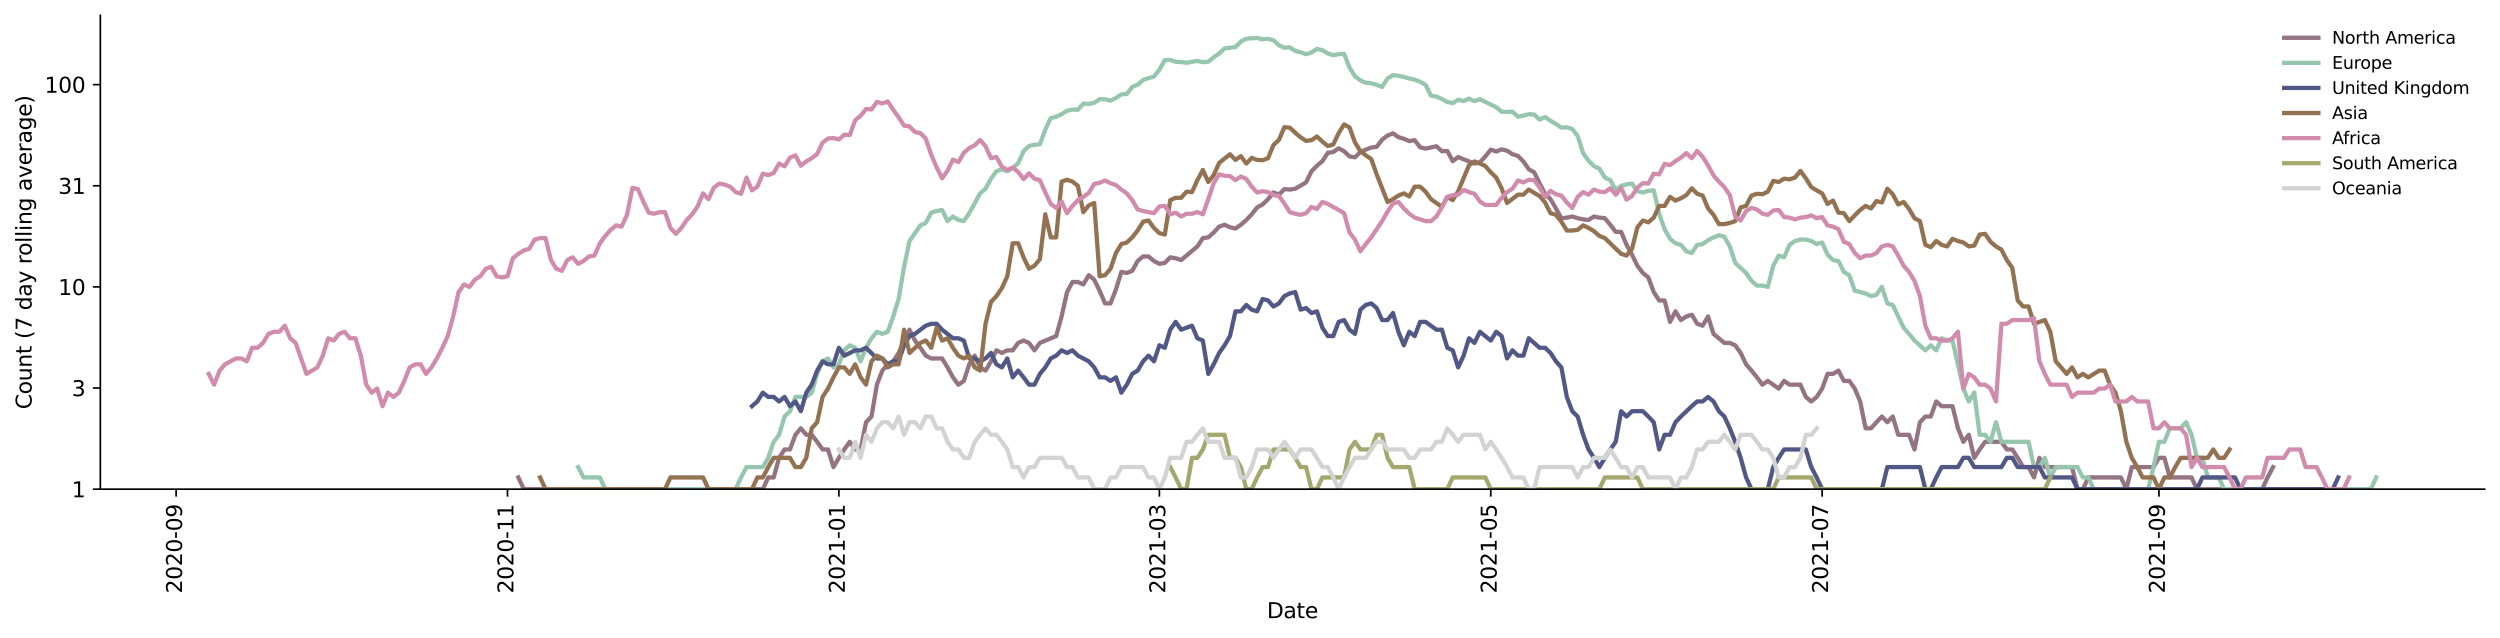 <?xml version="1.0" encoding="utf-8" standalone="no"?>
<!DOCTYPE svg PUBLIC "-//W3C//DTD SVG 1.1//EN"
  "http://www.w3.org/Graphics/SVG/1.1/DTD/svg11.dtd">
<svg height="298.621pt" version="1.1" viewBox="0 0 1170.166 298.621" width="1170.166pt" xmlns="http://www.w3.org/2000/svg" xmlns:xlink="http://www.w3.org/1999/xlink">
 <defs>
  <style type="text/css">*{stroke-linecap:butt;stroke-linejoin:round;}</style>
 </defs>
 <g id="figure_1">
  <g id="patch_1">
   <path d="M 0 298.621 
L 1170.166 298.621 
L 1170.166 0 
L 0 0 
z
" style="fill:#ffffff;"/>
  </g>
  <g id="axes_1">
   <g id="patch_2">
    <path d="M 46.966 228.96 
L 1162.966 228.96 
L 1162.966 7.2 
L 46.966 7.2 
z
" style="fill:#ffffff;"/>
   </g>
   <g id="matplotlib.axis_1">
    <g id="xtick_1">
     <g id="line2d_1">
      <defs>
       <path d="M 0 0 
L 0 3.5 
" id="m898214d5a7" style="stroke:#000000;stroke-width:0.8;"/>
      </defs>
      <g>
       <use style="stroke:#000000;stroke-width:0.8;" x="82.437" xlink:href="#m898214d5a7" y="228.96"/>
      </g>
     </g>
     <g id="text_1">
      <!-- 2020-09 -->
      <g transform="translate(85.196 277.743)rotate(-90)scale(0.1 -0.1)">
       <defs>
        <path d="M 1228 531 
L 3431 531 
L 3431 0 
L 469 0 
L 469 531 
Q 828 903 1448 1529 
Q 2069 2156 2228 2338 
Q 2531 2678 2651 2914 
Q 2772 3150 2772 3378 
Q 2772 3750 2511 3984 
Q 2250 4219 1831 4219 
Q 1534 4219 1204 4116 
Q 875 4013 500 3803 
L 500 4441 
Q 881 4594 1212 4672 
Q 1544 4750 1819 4750 
Q 2544 4750 2975 4387 
Q 3406 4025 3406 3419 
Q 3406 3131 3298 2873 
Q 3191 2616 2906 2266 
Q 2828 2175 2409 1742 
Q 1991 1309 1228 531 
z
" id="DejaVuSans-32" transform="scale(0.016)"/>
        <path d="M 2034 4250 
Q 1547 4250 1301 3770 
Q 1056 3291 1056 2328 
Q 1056 1369 1301 889 
Q 1547 409 2034 409 
Q 2525 409 2770 889 
Q 3016 1369 3016 2328 
Q 3016 3291 2770 3770 
Q 2525 4250 2034 4250 
z
M 2034 4750 
Q 2819 4750 3233 4129 
Q 3647 3509 3647 2328 
Q 3647 1150 3233 529 
Q 2819 -91 2034 -91 
Q 1250 -91 836 529 
Q 422 1150 422 2328 
Q 422 3509 836 4129 
Q 1250 4750 2034 4750 
z
" id="DejaVuSans-30" transform="scale(0.016)"/>
        <path d="M 313 2009 
L 1997 2009 
L 1997 1497 
L 313 1497 
L 313 2009 
z
" id="DejaVuSans-2d" transform="scale(0.016)"/>
        <path d="M 703 97 
L 703 672 
Q 941 559 1184 500 
Q 1428 441 1663 441 
Q 2288 441 2617 861 
Q 2947 1281 2994 2138 
Q 2813 1869 2534 1725 
Q 2256 1581 1919 1581 
Q 1219 1581 811 2004 
Q 403 2428 403 3163 
Q 403 3881 828 4315 
Q 1253 4750 1959 4750 
Q 2769 4750 3195 4129 
Q 3622 3509 3622 2328 
Q 3622 1225 3098 567 
Q 2575 -91 1691 -91 
Q 1453 -91 1209 -44 
Q 966 3 703 97 
z
M 1959 2075 
Q 2384 2075 2632 2365 
Q 2881 2656 2881 3163 
Q 2881 3666 2632 3958 
Q 2384 4250 1959 4250 
Q 1534 4250 1286 3958 
Q 1038 3666 1038 3163 
Q 1038 2656 1286 2365 
Q 1534 2075 1959 2075 
z
" id="DejaVuSans-39" transform="scale(0.016)"/>
       </defs>
       <use xlink:href="#DejaVuSans-32"/>
       <use x="63.623" xlink:href="#DejaVuSans-30"/>
       <use x="127.246" xlink:href="#DejaVuSans-32"/>
       <use x="190.869" xlink:href="#DejaVuSans-30"/>
       <use x="254.492" xlink:href="#DejaVuSans-2d"/>
       <use x="290.576" xlink:href="#DejaVuSans-30"/>
       <use x="354.199" xlink:href="#DejaVuSans-39"/>
      </g>
     </g>
    </g>
    <g id="xtick_2">
     <g id="line2d_2">
      <g>
       <use style="stroke:#000000;stroke-width:0.8;" x="237.543" xlink:href="#m898214d5a7" y="228.96"/>
      </g>
     </g>
     <g id="text_2">
      <!-- 2020-11 -->
      <g transform="translate(240.302 277.743)rotate(-90)scale(0.1 -0.1)">
       <defs>
        <path d="M 794 531 
L 1825 531 
L 1825 4091 
L 703 3866 
L 703 4441 
L 1819 4666 
L 2450 4666 
L 2450 531 
L 3481 531 
L 3481 0 
L 794 0 
L 794 531 
z
" id="DejaVuSans-31" transform="scale(0.016)"/>
       </defs>
       <use xlink:href="#DejaVuSans-32"/>
       <use x="63.623" xlink:href="#DejaVuSans-30"/>
       <use x="127.246" xlink:href="#DejaVuSans-32"/>
       <use x="190.869" xlink:href="#DejaVuSans-30"/>
       <use x="254.492" xlink:href="#DejaVuSans-2d"/>
       <use x="290.576" xlink:href="#DejaVuSans-31"/>
       <use x="354.199" xlink:href="#DejaVuSans-31"/>
      </g>
     </g>
    </g>
    <g id="xtick_3">
     <g id="line2d_3">
      <g>
       <use style="stroke:#000000;stroke-width:0.8;" x="392.648" xlink:href="#m898214d5a7" y="228.96"/>
      </g>
     </g>
     <g id="text_3">
      <!-- 2021-01 -->
      <g transform="translate(395.408 277.743)rotate(-90)scale(0.1 -0.1)">
       <use xlink:href="#DejaVuSans-32"/>
       <use x="63.623" xlink:href="#DejaVuSans-30"/>
       <use x="127.246" xlink:href="#DejaVuSans-32"/>
       <use x="190.869" xlink:href="#DejaVuSans-31"/>
       <use x="254.492" xlink:href="#DejaVuSans-2d"/>
       <use x="290.576" xlink:href="#DejaVuSans-30"/>
       <use x="354.199" xlink:href="#DejaVuSans-31"/>
      </g>
     </g>
    </g>
    <g id="xtick_4">
     <g id="line2d_4">
      <g>
       <use style="stroke:#000000;stroke-width:0.8;" x="542.669" xlink:href="#m898214d5a7" y="228.96"/>
      </g>
     </g>
     <g id="text_4">
      <!-- 2021-03 -->
      <g transform="translate(545.428 277.743)rotate(-90)scale(0.1 -0.1)">
       <defs>
        <path d="M 2597 2516 
Q 3050 2419 3304 2112 
Q 3559 1806 3559 1356 
Q 3559 666 3084 287 
Q 2609 -91 1734 -91 
Q 1441 -91 1130 -33 
Q 819 25 488 141 
L 488 750 
Q 750 597 1062 519 
Q 1375 441 1716 441 
Q 2309 441 2620 675 
Q 2931 909 2931 1356 
Q 2931 1769 2642 2001 
Q 2353 2234 1838 2234 
L 1294 2234 
L 1294 2753 
L 1863 2753 
Q 2328 2753 2575 2939 
Q 2822 3125 2822 3475 
Q 2822 3834 2567 4026 
Q 2313 4219 1838 4219 
Q 1578 4219 1281 4162 
Q 984 4106 628 3988 
L 628 4550 
Q 988 4650 1302 4700 
Q 1616 4750 1894 4750 
Q 2613 4750 3031 4423 
Q 3450 4097 3450 3541 
Q 3450 3153 3228 2886 
Q 3006 2619 2597 2516 
z
" id="DejaVuSans-33" transform="scale(0.016)"/>
       </defs>
       <use xlink:href="#DejaVuSans-32"/>
       <use x="63.623" xlink:href="#DejaVuSans-30"/>
       <use x="127.246" xlink:href="#DejaVuSans-32"/>
       <use x="190.869" xlink:href="#DejaVuSans-31"/>
       <use x="254.492" xlink:href="#DejaVuSans-2d"/>
       <use x="290.576" xlink:href="#DejaVuSans-30"/>
       <use x="354.199" xlink:href="#DejaVuSans-33"/>
      </g>
     </g>
    </g>
    <g id="xtick_5">
     <g id="line2d_5">
      <g>
       <use style="stroke:#000000;stroke-width:0.8;" x="697.775" xlink:href="#m898214d5a7" y="228.96"/>
      </g>
     </g>
     <g id="text_5">
      <!-- 2021-05 -->
      <g transform="translate(700.534 277.743)rotate(-90)scale(0.1 -0.1)">
       <defs>
        <path d="M 691 4666 
L 3169 4666 
L 3169 4134 
L 1269 4134 
L 1269 2991 
Q 1406 3038 1543 3061 
Q 1681 3084 1819 3084 
Q 2600 3084 3056 2656 
Q 3513 2228 3513 1497 
Q 3513 744 3044 326 
Q 2575 -91 1722 -91 
Q 1428 -91 1123 -41 
Q 819 9 494 109 
L 494 744 
Q 775 591 1075 516 
Q 1375 441 1709 441 
Q 2250 441 2565 725 
Q 2881 1009 2881 1497 
Q 2881 1984 2565 2268 
Q 2250 2553 1709 2553 
Q 1456 2553 1204 2497 
Q 953 2441 691 2322 
L 691 4666 
z
" id="DejaVuSans-35" transform="scale(0.016)"/>
       </defs>
       <use xlink:href="#DejaVuSans-32"/>
       <use x="63.623" xlink:href="#DejaVuSans-30"/>
       <use x="127.246" xlink:href="#DejaVuSans-32"/>
       <use x="190.869" xlink:href="#DejaVuSans-31"/>
       <use x="254.492" xlink:href="#DejaVuSans-2d"/>
       <use x="290.576" xlink:href="#DejaVuSans-30"/>
       <use x="354.199" xlink:href="#DejaVuSans-35"/>
      </g>
     </g>
    </g>
    <g id="xtick_6">
     <g id="line2d_6">
      <g>
       <use style="stroke:#000000;stroke-width:0.8;" x="852.881" xlink:href="#m898214d5a7" y="228.96"/>
      </g>
     </g>
     <g id="text_6">
      <!-- 2021-07 -->
      <g transform="translate(855.64 277.743)rotate(-90)scale(0.1 -0.1)">
       <defs>
        <path d="M 525 4666 
L 3525 4666 
L 3525 4397 
L 1831 0 
L 1172 0 
L 2766 4134 
L 525 4134 
L 525 4666 
z
" id="DejaVuSans-37" transform="scale(0.016)"/>
       </defs>
       <use xlink:href="#DejaVuSans-32"/>
       <use x="63.623" xlink:href="#DejaVuSans-30"/>
       <use x="127.246" xlink:href="#DejaVuSans-32"/>
       <use x="190.869" xlink:href="#DejaVuSans-31"/>
       <use x="254.492" xlink:href="#DejaVuSans-2d"/>
       <use x="290.576" xlink:href="#DejaVuSans-30"/>
       <use x="354.199" xlink:href="#DejaVuSans-37"/>
      </g>
     </g>
    </g>
    <g id="xtick_7">
     <g id="line2d_7">
      <g>
       <use style="stroke:#000000;stroke-width:0.8;" x="1010.53" xlink:href="#m898214d5a7" y="228.96"/>
      </g>
     </g>
     <g id="text_7">
      <!-- 2021-09 -->
      <g transform="translate(1013.289 277.743)rotate(-90)scale(0.1 -0.1)">
       <use xlink:href="#DejaVuSans-32"/>
       <use x="63.623" xlink:href="#DejaVuSans-30"/>
       <use x="127.246" xlink:href="#DejaVuSans-32"/>
       <use x="190.869" xlink:href="#DejaVuSans-31"/>
       <use x="254.492" xlink:href="#DejaVuSans-2d"/>
       <use x="290.576" xlink:href="#DejaVuSans-30"/>
       <use x="354.199" xlink:href="#DejaVuSans-39"/>
      </g>
     </g>
    </g>
    <g id="text_8">
     <!-- Date -->
     <g transform="translate(593.015 289.341)scale(0.1 -0.1)">
      <defs>
       <path d="M 1259 4147 
L 1259 519 
L 2022 519 
Q 2988 519 3436 956 
Q 3884 1394 3884 2338 
Q 3884 3275 3436 3711 
Q 2988 4147 2022 4147 
L 1259 4147 
z
M 628 4666 
L 1925 4666 
Q 3281 4666 3915 4102 
Q 4550 3538 4550 2338 
Q 4550 1131 3912 565 
Q 3275 0 1925 0 
L 628 0 
L 628 4666 
z
" id="DejaVuSans-44" transform="scale(0.016)"/>
       <path d="M 2194 1759 
Q 1497 1759 1228 1600 
Q 959 1441 959 1056 
Q 959 750 1161 570 
Q 1363 391 1709 391 
Q 2188 391 2477 730 
Q 2766 1069 2766 1631 
L 2766 1759 
L 2194 1759 
z
M 3341 1997 
L 3341 0 
L 2766 0 
L 2766 531 
Q 2569 213 2275 61 
Q 1981 -91 1556 -91 
Q 1019 -91 701 211 
Q 384 513 384 1019 
Q 384 1609 779 1909 
Q 1175 2209 1959 2209 
L 2766 2209 
L 2766 2266 
Q 2766 2663 2505 2880 
Q 2244 3097 1772 3097 
Q 1472 3097 1187 3025 
Q 903 2953 641 2809 
L 641 3341 
Q 956 3463 1253 3523 
Q 1550 3584 1831 3584 
Q 2591 3584 2966 3190 
Q 3341 2797 3341 1997 
z
" id="DejaVuSans-61" transform="scale(0.016)"/>
       <path d="M 1172 4494 
L 1172 3500 
L 2356 3500 
L 2356 3053 
L 1172 3053 
L 1172 1153 
Q 1172 725 1289 603 
Q 1406 481 1766 481 
L 2356 481 
L 2356 0 
L 1766 0 
Q 1100 0 847 248 
Q 594 497 594 1153 
L 594 3053 
L 172 3053 
L 172 3500 
L 594 3500 
L 594 4494 
L 1172 4494 
z
" id="DejaVuSans-74" transform="scale(0.016)"/>
       <path d="M 3597 1894 
L 3597 1613 
L 953 1613 
Q 991 1019 1311 708 
Q 1631 397 2203 397 
Q 2534 397 2845 478 
Q 3156 559 3463 722 
L 3463 178 
Q 3153 47 2828 -22 
Q 2503 -91 2169 -91 
Q 1331 -91 842 396 
Q 353 884 353 1716 
Q 353 2575 817 3079 
Q 1281 3584 2069 3584 
Q 2775 3584 3186 3129 
Q 3597 2675 3597 1894 
z
M 3022 2063 
Q 3016 2534 2758 2815 
Q 2500 3097 2075 3097 
Q 1594 3097 1305 2825 
Q 1016 2553 972 2059 
L 3022 2063 
z
" id="DejaVuSans-65" transform="scale(0.016)"/>
      </defs>
      <use xlink:href="#DejaVuSans-44"/>
      <use x="77.002" xlink:href="#DejaVuSans-61"/>
      <use x="138.281" xlink:href="#DejaVuSans-74"/>
      <use x="177.49" xlink:href="#DejaVuSans-65"/>
     </g>
    </g>
   </g>
   <g id="matplotlib.axis_2">
    <g id="ytick_1">
     <g id="line2d_8">
      <defs>
       <path d="M 0 0 
L -3.5 0 
" id="md0784ca773" style="stroke:#000000;stroke-width:0.8;"/>
      </defs>
      <g>
       <use style="stroke:#000000;stroke-width:0.8;" x="46.966" xlink:href="#md0784ca773" y="228.96"/>
      </g>
     </g>
     <g id="text_9">
      <!-- 1 -->
      <g transform="translate(33.603 232.759)scale(0.1 -0.1)">
       <use xlink:href="#DejaVuSans-31"/>
      </g>
     </g>
    </g>
    <g id="ytick_2">
     <g id="line2d_9">
      <g>
       <use style="stroke:#000000;stroke-width:0.8;" x="46.966" xlink:href="#md0784ca773" y="181.623"/>
      </g>
     </g>
     <g id="text_10">
      <!-- 3 -->
      <g transform="translate(33.603 185.422)scale(0.1 -0.1)">
       <use xlink:href="#DejaVuSans-33"/>
      </g>
     </g>
    </g>
    <g id="ytick_3">
     <g id="line2d_10">
      <g>
       <use style="stroke:#000000;stroke-width:0.8;" x="46.966" xlink:href="#md0784ca773" y="134.286"/>
      </g>
     </g>
     <g id="text_11">
      <!-- 10 -->
      <g transform="translate(27.241 138.085)scale(0.1 -0.1)">
       <use xlink:href="#DejaVuSans-31"/>
       <use x="63.623" xlink:href="#DejaVuSans-30"/>
      </g>
     </g>
    </g>
    <g id="ytick_4">
     <g id="line2d_11">
      <g>
       <use style="stroke:#000000;stroke-width:0.8;" x="46.966" xlink:href="#md0784ca773" y="86.949"/>
      </g>
     </g>
     <g id="text_12">
      <!-- 31 -->
      <g transform="translate(27.241 90.748)scale(0.1 -0.1)">
       <use xlink:href="#DejaVuSans-33"/>
       <use x="63.623" xlink:href="#DejaVuSans-31"/>
      </g>
     </g>
    </g>
    <g id="ytick_5">
     <g id="line2d_12">
      <g>
       <use style="stroke:#000000;stroke-width:0.8;" x="46.966" xlink:href="#md0784ca773" y="39.612"/>
      </g>
     </g>
     <g id="text_13">
      <!-- 100 -->
      <g transform="translate(20.878 43.411)scale(0.1 -0.1)">
       <use xlink:href="#DejaVuSans-31"/>
       <use x="63.623" xlink:href="#DejaVuSans-30"/>
       <use x="127.246" xlink:href="#DejaVuSans-30"/>
      </g>
     </g>
    </g>
    <g id="text_14">
     <!-- Count (7 day rolling average) -->
     <g transform="translate(14.798 191.548)rotate(-90)scale(0.1 -0.1)">
      <defs>
       <path d="M 4122 4306 
L 4122 3641 
Q 3803 3938 3442 4084 
Q 3081 4231 2675 4231 
Q 1875 4231 1450 3742 
Q 1025 3253 1025 2328 
Q 1025 1406 1450 917 
Q 1875 428 2675 428 
Q 3081 428 3442 575 
Q 3803 722 4122 1019 
L 4122 359 
Q 3791 134 3420 21 
Q 3050 -91 2638 -91 
Q 1578 -91 968 557 
Q 359 1206 359 2328 
Q 359 3453 968 4101 
Q 1578 4750 2638 4750 
Q 3056 4750 3426 4639 
Q 3797 4528 4122 4306 
z
" id="DejaVuSans-43" transform="scale(0.016)"/>
       <path d="M 1959 3097 
Q 1497 3097 1228 2736 
Q 959 2375 959 1747 
Q 959 1119 1226 758 
Q 1494 397 1959 397 
Q 2419 397 2687 759 
Q 2956 1122 2956 1747 
Q 2956 2369 2687 2733 
Q 2419 3097 1959 3097 
z
M 1959 3584 
Q 2709 3584 3137 3096 
Q 3566 2609 3566 1747 
Q 3566 888 3137 398 
Q 2709 -91 1959 -91 
Q 1206 -91 779 398 
Q 353 888 353 1747 
Q 353 2609 779 3096 
Q 1206 3584 1959 3584 
z
" id="DejaVuSans-6f" transform="scale(0.016)"/>
       <path d="M 544 1381 
L 544 3500 
L 1119 3500 
L 1119 1403 
Q 1119 906 1312 657 
Q 1506 409 1894 409 
Q 2359 409 2629 706 
Q 2900 1003 2900 1516 
L 2900 3500 
L 3475 3500 
L 3475 0 
L 2900 0 
L 2900 538 
Q 2691 219 2414 64 
Q 2138 -91 1772 -91 
Q 1169 -91 856 284 
Q 544 659 544 1381 
z
M 1991 3584 
L 1991 3584 
z
" id="DejaVuSans-75" transform="scale(0.016)"/>
       <path d="M 3513 2113 
L 3513 0 
L 2938 0 
L 2938 2094 
Q 2938 2591 2744 2837 
Q 2550 3084 2163 3084 
Q 1697 3084 1428 2787 
Q 1159 2491 1159 1978 
L 1159 0 
L 581 0 
L 581 3500 
L 1159 3500 
L 1159 2956 
Q 1366 3272 1645 3428 
Q 1925 3584 2291 3584 
Q 2894 3584 3203 3211 
Q 3513 2838 3513 2113 
z
" id="DejaVuSans-6e" transform="scale(0.016)"/>
       <path id="DejaVuSans-20" transform="scale(0.016)"/>
       <path d="M 1984 4856 
Q 1566 4138 1362 3434 
Q 1159 2731 1159 2009 
Q 1159 1288 1364 580 
Q 1569 -128 1984 -844 
L 1484 -844 
Q 1016 -109 783 600 
Q 550 1309 550 2009 
Q 550 2706 781 3412 
Q 1013 4119 1484 4856 
L 1984 4856 
z
" id="DejaVuSans-28" transform="scale(0.016)"/>
       <path d="M 2906 2969 
L 2906 4863 
L 3481 4863 
L 3481 0 
L 2906 0 
L 2906 525 
Q 2725 213 2448 61 
Q 2172 -91 1784 -91 
Q 1150 -91 751 415 
Q 353 922 353 1747 
Q 353 2572 751 3078 
Q 1150 3584 1784 3584 
Q 2172 3584 2448 3432 
Q 2725 3281 2906 2969 
z
M 947 1747 
Q 947 1113 1208 752 
Q 1469 391 1925 391 
Q 2381 391 2643 752 
Q 2906 1113 2906 1747 
Q 2906 2381 2643 2742 
Q 2381 3103 1925 3103 
Q 1469 3103 1208 2742 
Q 947 2381 947 1747 
z
" id="DejaVuSans-64" transform="scale(0.016)"/>
       <path d="M 2059 -325 
Q 1816 -950 1584 -1140 
Q 1353 -1331 966 -1331 
L 506 -1331 
L 506 -850 
L 844 -850 
Q 1081 -850 1212 -737 
Q 1344 -625 1503 -206 
L 1606 56 
L 191 3500 
L 800 3500 
L 1894 763 
L 2988 3500 
L 3597 3500 
L 2059 -325 
z
" id="DejaVuSans-79" transform="scale(0.016)"/>
       <path d="M 2631 2963 
Q 2534 3019 2420 3045 
Q 2306 3072 2169 3072 
Q 1681 3072 1420 2755 
Q 1159 2438 1159 1844 
L 1159 0 
L 581 0 
L 581 3500 
L 1159 3500 
L 1159 2956 
Q 1341 3275 1631 3429 
Q 1922 3584 2338 3584 
Q 2397 3584 2469 3576 
Q 2541 3569 2628 3553 
L 2631 2963 
z
" id="DejaVuSans-72" transform="scale(0.016)"/>
       <path d="M 603 4863 
L 1178 4863 
L 1178 0 
L 603 0 
L 603 4863 
z
" id="DejaVuSans-6c" transform="scale(0.016)"/>
       <path d="M 603 3500 
L 1178 3500 
L 1178 0 
L 603 0 
L 603 3500 
z
M 603 4863 
L 1178 4863 
L 1178 4134 
L 603 4134 
L 603 4863 
z
" id="DejaVuSans-69" transform="scale(0.016)"/>
       <path d="M 2906 1791 
Q 2906 2416 2648 2759 
Q 2391 3103 1925 3103 
Q 1463 3103 1205 2759 
Q 947 2416 947 1791 
Q 947 1169 1205 825 
Q 1463 481 1925 481 
Q 2391 481 2648 825 
Q 2906 1169 2906 1791 
z
M 3481 434 
Q 3481 -459 3084 -895 
Q 2688 -1331 1869 -1331 
Q 1566 -1331 1297 -1286 
Q 1028 -1241 775 -1147 
L 775 -588 
Q 1028 -725 1275 -790 
Q 1522 -856 1778 -856 
Q 2344 -856 2625 -561 
Q 2906 -266 2906 331 
L 2906 616 
Q 2728 306 2450 153 
Q 2172 0 1784 0 
Q 1141 0 747 490 
Q 353 981 353 1791 
Q 353 2603 747 3093 
Q 1141 3584 1784 3584 
Q 2172 3584 2450 3431 
Q 2728 3278 2906 2969 
L 2906 3500 
L 3481 3500 
L 3481 434 
z
" id="DejaVuSans-67" transform="scale(0.016)"/>
       <path d="M 191 3500 
L 800 3500 
L 1894 563 
L 2988 3500 
L 3597 3500 
L 2284 0 
L 1503 0 
L 191 3500 
z
" id="DejaVuSans-76" transform="scale(0.016)"/>
       <path d="M 513 4856 
L 1013 4856 
Q 1481 4119 1714 3412 
Q 1947 2706 1947 2009 
Q 1947 1309 1714 600 
Q 1481 -109 1013 -844 
L 513 -844 
Q 928 -128 1133 580 
Q 1338 1288 1338 2009 
Q 1338 2731 1133 3434 
Q 928 4138 513 4856 
z
" id="DejaVuSans-29" transform="scale(0.016)"/>
      </defs>
      <use xlink:href="#DejaVuSans-43"/>
      <use x="69.824" xlink:href="#DejaVuSans-6f"/>
      <use x="131.006" xlink:href="#DejaVuSans-75"/>
      <use x="194.385" xlink:href="#DejaVuSans-6e"/>
      <use x="257.764" xlink:href="#DejaVuSans-74"/>
      <use x="296.973" xlink:href="#DejaVuSans-20"/>
      <use x="328.76" xlink:href="#DejaVuSans-28"/>
      <use x="367.773" xlink:href="#DejaVuSans-37"/>
      <use x="431.396" xlink:href="#DejaVuSans-20"/>
      <use x="463.184" xlink:href="#DejaVuSans-64"/>
      <use x="526.66" xlink:href="#DejaVuSans-61"/>
      <use x="587.939" xlink:href="#DejaVuSans-79"/>
      <use x="647.119" xlink:href="#DejaVuSans-20"/>
      <use x="678.906" xlink:href="#DejaVuSans-72"/>
      <use x="717.77" xlink:href="#DejaVuSans-6f"/>
      <use x="778.951" xlink:href="#DejaVuSans-6c"/>
      <use x="806.734" xlink:href="#DejaVuSans-6c"/>
      <use x="834.518" xlink:href="#DejaVuSans-69"/>
      <use x="862.301" xlink:href="#DejaVuSans-6e"/>
      <use x="925.68" xlink:href="#DejaVuSans-67"/>
      <use x="989.156" xlink:href="#DejaVuSans-20"/>
      <use x="1020.943" xlink:href="#DejaVuSans-61"/>
      <use x="1082.223" xlink:href="#DejaVuSans-76"/>
      <use x="1141.402" xlink:href="#DejaVuSans-65"/>
      <use x="1202.926" xlink:href="#DejaVuSans-72"/>
      <use x="1244.039" xlink:href="#DejaVuSans-61"/>
      <use x="1305.318" xlink:href="#DejaVuSans-67"/>
      <use x="1368.795" xlink:href="#DejaVuSans-65"/>
      <use x="1430.318" xlink:href="#DejaVuSans-29"/>
     </g>
    </g>
   </g>
   <g id="line2d_13">
    <path clip-path="url(#p09d5c0134f)" d="M 242.628 223.47 
L 245.171 228.96 
L 357.05 228.96 
L 359.593 223.47 
L 362.136 223.47 
L 364.679 214.295 
L 367.221 210.376 
L 369.764 210.376 
L 372.307 203.507 
L 374.849 200.46 
L 377.392 203.507 
L 379.935 203.507 
L 382.478 206.798 
L 385.02 210.376 
L 387.563 210.376 
L 390.106 218.627 
L 392.648 214.295 
L 395.191 210.376 
L 397.734 206.798 
L 400.277 210.376 
L 402.819 210.376 
L 405.362 197.624 
L 407.905 194.97 
L 410.448 180.049 
L 412.99 173.456 
L 415.533 170.518 
L 418.076 169.124 
L 420.618 165.205 
L 423.161 159.404 
L 425.704 154.322 
L 428.247 159.404 
L 430.789 162.786 
L 433.332 166.47 
L 435.875 167.776 
L 440.96 167.776 
L 443.503 171.961 
L 446.046 176.62 
L 448.588 180.049 
L 451.131 178.299 
L 453.674 170.518 
L 456.216 166.47 
L 458.759 171.961 
L 461.302 173.456 
L 463.845 169.124 
L 466.387 163.978 
L 468.93 165.205 
L 471.473 163.978 
L 474.016 163.978 
L 476.558 160.501 
L 479.101 159.404 
L 481.644 160.501 
L 484.186 163.978 
L 486.729 160.501 
L 494.357 157.295 
L 496.9 148.121 
L 499.443 136.705 
L 501.985 132.001 
L 504.528 132.001 
L 507.071 133.128 
L 509.614 128.796 
L 512.156 130.905 
L 514.699 136.087 
L 517.242 142.018 
L 519.784 142.018 
L 522.327 135.478 
L 524.87 127.282 
L 527.413 127.78 
L 529.955 126.79 
L 532.498 122.165 
L 535.041 120.034 
L 537.584 120.034 
L 540.126 122.165 
L 542.669 123.499 
L 545.212 123.049 
L 547.754 120.452 
L 550.297 120.873 
L 552.84 121.73 
L 560.468 115.33 
L 563.011 111.445 
L 565.553 111.109 
L 568.096 108.833 
L 570.639 106.081 
L 573.182 105.203 
L 575.724 106.378 
L 578.267 106.978 
L 580.81 105.203 
L 583.353 102.95 
L 585.895 100.296 
L 588.438 97.084 
L 590.981 95.682 
L 593.523 93.23 
L 596.066 90.106 
L 598.609 91.121 
L 601.152 88.532 
L 603.694 88.725 
L 606.237 88.339 
L 611.322 85.375 
L 613.865 80.176 
L 616.408 77.581 
L 618.951 75.421 
L 621.493 71.54 
L 624.036 71.159 
L 626.579 69.425 
L 629.121 70.781 
L 631.664 73.235 
L 634.207 73.636 
L 636.75 71.159 
L 639.292 70.036 
L 641.835 69.062 
L 644.378 68.703 
L 646.921 65.385 
L 649.463 63.452 
L 652.006 62.416 
L 654.549 64.193 
L 657.091 64.947 
L 659.634 66.05 
L 662.177 65.605 
L 664.72 68.942 
L 667.262 69.546 
L 672.348 68.466 
L 674.89 70.781 
L 677.433 70.656 
L 679.976 75.421 
L 682.519 73.502 
L 687.604 75.561 
L 690.147 76.559 
L 692.689 75.986 
L 695.232 73.235 
L 697.775 70.036 
L 700.318 70.907 
L 702.86 69.913 
L 705.403 70.531 
L 707.946 72.184 
L 710.489 72.969 
L 713.031 75.561 
L 715.574 79.241 
L 718.117 80.651 
L 720.659 85.914 
L 723.202 90.712 
L 725.745 93.23 
L 728.288 97.562 
L 730.83 102.135 
L 733.373 101.868 
L 735.916 101.337 
L 738.458 102.135 
L 741.001 102.676 
L 743.544 102.95 
L 746.087 101.337 
L 748.629 101.868 
L 751.172 102.135 
L 753.715 105.203 
L 756.257 108.518 
L 758.8 108.518 
L 761.343 114.596 
L 763.886 119.212 
L 766.428 124.412 
L 768.971 127.78 
L 771.514 129.837 
L 774.057 136.705 
L 776.599 140.624 
L 779.142 140.624 
L 781.685 150.665 
L 784.227 145.725 
L 786.77 149.799 
L 789.313 148.121 
L 791.856 147.306 
L 794.398 151.549 
L 796.941 152.453 
L 799.484 148.121 
L 802.026 156.28 
L 807.112 160.501 
L 809.655 160.501 
L 812.197 161.627 
L 814.74 165.205 
L 817.283 170.518 
L 819.826 173.456 
L 822.368 176.62 
L 824.911 180.049 
L 827.454 178.299 
L 832.539 181.876 
L 835.082 178.299 
L 837.625 180.049 
L 842.71 180.049 
L 845.253 185.795 
L 847.795 187.904 
L 850.338 185.795 
L 852.881 181.876 
L 855.424 175.008 
L 857.966 175.008 
L 860.509 173.456 
L 863.052 178.299 
L 865.594 178.299 
L 868.137 181.876 
L 870.68 187.904 
L 873.223 200.46 
L 875.765 200.46 
L 878.308 197.624 
L 880.851 194.97 
L 883.394 197.624 
L 885.936 194.97 
L 888.479 203.507 
L 893.564 203.507 
L 896.107 210.376 
L 898.65 197.624 
L 901.193 194.97 
L 903.735 194.97 
L 906.278 187.904 
L 908.821 190.127 
L 913.906 190.127 
L 916.449 200.46 
L 918.992 206.798 
L 921.534 203.507 
L 924.077 214.295 
L 926.62 210.376 
L 929.162 206.798 
L 936.791 206.798 
L 939.333 210.376 
L 941.876 210.376 
L 944.419 214.295 
L 946.962 218.627 
L 949.504 218.627 
L 952.047 223.47 
L 954.59 214.295 
L 957.132 218.627 
L 969.846 218.627 
L 972.389 228.96 
L 974.931 228.96 
L 977.474 223.47 
L 992.73 223.47 
L 995.273 228.96 
L 997.816 218.627 
L 1007.987 218.627 
L 1010.53 214.295 
L 1013.072 214.295 
L 1015.615 223.47 
L 1025.786 223.47 
L 1028.329 228.96 
L 1058.841 228.96 
L 1061.384 223.47 
L 1063.927 218.627 
L 1063.927 218.627 
" style="fill:none;stroke:#947383;stroke-linecap:square;stroke-width:2;"/>
   </g>
   <g id="line2d_14">
    <path clip-path="url(#p09d5c0134f)" d="M 270.598 218.627 
L 273.141 223.47 
L 280.769 223.47 
L 283.311 228.96 
L 344.337 228.96 
L 346.88 223.47 
L 349.422 218.627 
L 357.05 218.627 
L 359.593 214.295 
L 362.136 206.798 
L 364.679 203.507 
L 367.221 194.97 
L 369.764 192.477 
L 372.307 185.795 
L 377.392 185.795 
L 379.935 183.789 
L 382.478 175.008 
L 385.02 169.124 
L 387.563 167.776 
L 390.106 171.961 
L 392.648 170.518 
L 395.191 163.978 
L 397.734 161.627 
L 400.277 162.786 
L 402.819 169.124 
L 405.362 162.786 
L 407.905 158.336 
L 410.448 155.289 
L 412.99 156.28 
L 415.533 155.289 
L 418.076 148.121 
L 420.618 139.945 
L 423.161 124.877 
L 425.704 112.815 
L 430.789 105.494 
L 433.332 104.343 
L 435.875 99.532 
L 438.417 98.782 
L 440.96 98.29 
L 443.503 103.501 
L 446.046 101.337 
L 448.588 102.95 
L 451.131 103.501 
L 453.674 99.785 
L 458.759 90.509 
L 461.302 88.339 
L 463.845 83.625 
L 466.387 80.176 
L 468.93 79.241 
L 471.473 80.176 
L 474.016 78.63 
L 476.558 76.415 
L 479.101 70.781 
L 481.644 68.347 
L 484.186 67.761 
L 486.729 67.529 
L 489.272 60.615 
L 491.815 55.297 
L 494.357 54.614 
L 496.9 53.447 
L 499.443 51.834 
L 501.985 51.284 
L 504.528 51.362 
L 507.071 48.494 
L 509.614 48.64 
L 512.156 48.131 
L 514.699 46.433 
L 517.242 46.433 
L 519.784 47.132 
L 522.327 45.882 
L 524.87 44.14 
L 527.413 44.009 
L 529.955 40.683 
L 532.498 39.671 
L 535.041 37.383 
L 540.126 35.8 
L 542.669 32.658 
L 545.212 28.152 
L 547.754 28.019 
L 550.297 28.915 
L 552.84 29.051 
L 555.383 29.37 
L 560.468 28.51 
L 563.011 29.142 
L 565.553 28.87 
L 568.096 26.84 
L 570.639 25.029 
L 573.182 22.668 
L 578.267 22.012 
L 580.81 19.451 
L 583.353 18.107 
L 588.438 17.76 
L 590.981 18.421 
L 593.523 18.176 
L 596.066 18.809 
L 598.609 21.178 
L 601.152 22.319 
L 603.694 22.127 
L 606.237 23.851 
L 608.78 24.456 
L 611.322 25.36 
L 613.865 24.578 
L 616.408 22.902 
L 618.951 23.493 
L 621.493 25.029 
L 624.036 25.82 
L 626.579 25.36 
L 629.121 25.194 
L 631.664 31.581 
L 634.207 35.693 
L 636.75 37.606 
L 639.292 38.74 
L 641.835 38.971 
L 644.378 39.73 
L 646.921 40.683 
L 649.463 36.721 
L 652.006 35.163 
L 654.549 35.48 
L 657.091 36.015 
L 659.634 36.721 
L 662.177 37.272 
L 664.72 38.283 
L 667.262 39.671 
L 669.805 44.801 
L 672.348 45.203 
L 674.89 46.363 
L 677.433 47.772 
L 679.976 48.276 
L 682.519 46.711 
L 685.061 47.273 
L 687.604 46.156 
L 690.147 47.344 
L 692.689 46.433 
L 697.775 48.934 
L 700.318 50.206 
L 702.86 52.311 
L 705.403 52.391 
L 707.946 52.231 
L 710.489 54.614 
L 713.031 54.11 
L 715.574 53.447 
L 718.117 53.611 
L 720.659 55.991 
L 723.202 54.784 
L 725.745 56.519 
L 728.288 58.054 
L 730.83 59.744 
L 733.373 59.552 
L 735.916 60.42 
L 738.458 63.662 
L 741.001 71.668 
L 743.544 75.281 
L 746.087 77.73 
L 748.629 78.934 
L 751.172 83.114 
L 753.715 84.316 
L 756.257 88.92 
L 758.8 87.016 
L 761.343 86.278 
L 763.886 85.914 
L 766.428 89.509 
L 768.971 90.106 
L 771.514 89.311 
L 774.057 89.115 
L 776.599 100.04 
L 779.142 107.282 
L 781.685 111.783 
L 784.227 113.874 
L 786.77 114.596 
L 789.313 117.615 
L 791.856 118.405 
L 794.398 114.596 
L 796.941 114.233 
L 799.484 112.469 
L 802.026 111.109 
L 804.569 110.118 
L 807.112 110.776 
L 809.655 115.33 
L 812.197 123.049 
L 817.283 127.78 
L 819.826 131.449 
L 822.368 133.703 
L 824.911 133.703 
L 827.454 134.286 
L 829.996 124.412 
L 832.539 119.621 
L 835.082 120.452 
L 837.625 114.596 
L 840.167 112.815 
L 842.71 112.124 
L 845.253 112.124 
L 847.795 112.815 
L 850.338 114.233 
L 852.881 113.518 
L 855.424 119.212 
L 857.966 121.73 
L 860.509 122.165 
L 863.052 127.282 
L 865.594 128.796 
L 868.137 136.087 
L 873.223 137.333 
L 875.765 138.618 
L 878.308 137.971 
L 880.851 134.286 
L 883.394 142.018 
L 885.936 142.733 
L 891.022 153.377 
L 893.564 156.28 
L 896.107 159.404 
L 901.193 163.978 
L 903.735 161.627 
L 906.278 163.978 
L 908.821 158.336 
L 911.363 159.404 
L 913.906 159.404 
L 918.992 181.876 
L 921.534 187.904 
L 924.077 183.789 
L 926.62 203.507 
L 929.162 203.507 
L 931.705 206.798 
L 934.248 197.624 
L 936.791 206.798 
L 949.504 206.798 
L 952.047 218.627 
L 954.59 218.627 
L 957.132 214.295 
L 959.675 223.47 
L 962.218 218.627 
L 972.389 218.627 
L 974.931 223.47 
L 977.474 223.47 
L 980.017 228.96 
L 1005.444 228.96 
L 1007.987 218.627 
L 1010.53 206.798 
L 1013.072 206.798 
L 1015.615 200.46 
L 1020.7 200.46 
L 1023.243 197.624 
L 1025.786 203.507 
L 1028.329 214.295 
L 1030.871 214.295 
L 1033.414 223.47 
L 1038.499 223.47 
L 1041.042 228.96 
L 1109.696 228.96 
L 1112.238 223.47 
L 1112.238 223.47 
" style="fill:none;stroke:#96c6ad;stroke-linecap:square;stroke-width:2;"/>
   </g>
   <g id="line2d_15">
    <path clip-path="url(#p09d5c0134f)" d="M 351.965 190.127 
L 354.508 187.904 
L 357.05 183.789 
L 359.593 185.795 
L 362.136 185.795 
L 364.679 187.904 
L 367.221 185.795 
L 369.764 190.127 
L 372.307 187.904 
L 374.849 192.477 
L 377.392 183.789 
L 379.935 180.049 
L 382.478 173.456 
L 385.02 169.124 
L 387.563 170.518 
L 390.106 170.518 
L 392.648 162.786 
L 395.191 166.47 
L 400.277 163.978 
L 402.819 163.978 
L 405.362 162.786 
L 410.448 167.776 
L 412.99 167.776 
L 415.533 170.518 
L 418.076 169.124 
L 420.618 169.124 
L 423.161 161.627 
L 425.704 157.295 
L 428.247 156.28 
L 433.332 152.453 
L 435.875 151.549 
L 438.417 151.549 
L 440.96 154.322 
L 446.046 158.336 
L 448.588 158.336 
L 451.131 159.404 
L 453.674 167.776 
L 456.216 167.776 
L 458.759 169.124 
L 461.302 167.776 
L 463.845 165.205 
L 466.387 170.518 
L 468.93 171.961 
L 471.473 167.776 
L 474.016 176.62 
L 476.558 173.456 
L 479.101 176.62 
L 481.644 180.049 
L 484.186 180.049 
L 486.729 175.008 
L 489.272 171.961 
L 491.815 167.776 
L 494.357 166.47 
L 496.9 163.978 
L 499.443 165.205 
L 501.985 163.978 
L 504.528 166.47 
L 509.614 169.124 
L 512.156 171.961 
L 514.699 176.62 
L 517.242 176.62 
L 519.784 178.299 
L 522.327 176.62 
L 524.87 183.789 
L 527.413 180.049 
L 529.955 175.008 
L 532.498 173.456 
L 535.041 169.124 
L 537.584 166.47 
L 540.126 169.124 
L 542.669 161.627 
L 545.212 162.786 
L 547.754 154.322 
L 550.297 150.665 
L 552.84 154.322 
L 557.925 152.453 
L 560.468 158.336 
L 563.011 159.404 
L 565.553 175.008 
L 568.096 170.518 
L 570.639 165.205 
L 573.182 161.627 
L 575.724 157.295 
L 578.267 145.725 
L 580.81 145.725 
L 583.353 142.733 
L 585.895 144.956 
L 588.438 145.725 
L 590.981 139.945 
L 593.523 140.624 
L 596.066 143.461 
L 598.609 142.018 
L 601.152 138.618 
L 603.694 137.333 
L 606.237 136.705 
L 608.78 144.956 
L 611.322 144.202 
L 613.865 146.508 
L 616.408 145.725 
L 618.951 153.377 
L 621.493 157.295 
L 624.036 157.295 
L 626.579 150.665 
L 629.121 149.799 
L 631.664 154.322 
L 634.207 156.28 
L 636.75 144.956 
L 639.292 142.733 
L 641.835 142.018 
L 644.378 144.202 
L 646.921 149.799 
L 649.463 149.799 
L 652.006 146.508 
L 654.549 155.289 
L 657.091 161.627 
L 659.634 155.289 
L 662.177 157.295 
L 664.72 150.665 
L 667.262 150.665 
L 672.348 154.322 
L 674.89 154.322 
L 677.433 162.786 
L 679.976 163.978 
L 682.519 171.961 
L 685.061 166.47 
L 687.604 158.336 
L 690.147 160.501 
L 692.689 155.289 
L 697.775 159.404 
L 700.318 155.289 
L 702.86 157.295 
L 705.403 167.776 
L 707.946 163.978 
L 710.489 166.47 
L 713.031 166.47 
L 715.574 158.336 
L 720.659 162.786 
L 723.202 162.786 
L 725.745 165.205 
L 728.288 169.124 
L 730.83 171.961 
L 733.373 185.795 
L 735.916 192.477 
L 738.458 194.97 
L 741.001 203.507 
L 743.544 210.376 
L 746.087 214.295 
L 748.629 218.627 
L 751.172 214.295 
L 753.715 210.376 
L 756.257 206.798 
L 758.8 192.477 
L 761.343 194.97 
L 763.886 192.477 
L 768.971 192.477 
L 771.514 194.97 
L 774.057 197.624 
L 776.599 210.376 
L 779.142 203.507 
L 781.685 203.507 
L 784.227 197.624 
L 786.77 194.97 
L 791.856 190.127 
L 794.398 187.904 
L 796.941 187.904 
L 799.484 185.795 
L 802.026 187.904 
L 804.569 192.477 
L 807.112 194.97 
L 809.655 200.46 
L 812.197 206.798 
L 814.74 214.295 
L 817.283 223.47 
L 819.826 228.96 
L 827.454 228.96 
L 829.996 218.627 
L 832.539 214.295 
L 835.082 210.376 
L 845.253 210.376 
L 847.795 218.627 
L 850.338 223.47 
L 852.881 228.96 
L 880.851 228.96 
L 883.394 218.627 
L 898.65 218.627 
L 901.193 228.96 
L 903.735 228.96 
L 906.278 223.47 
L 908.821 218.627 
L 916.449 218.627 
L 918.992 214.295 
L 921.534 214.295 
L 924.077 218.627 
L 936.791 218.627 
L 939.333 214.295 
L 941.876 214.295 
L 944.419 218.627 
L 954.59 218.627 
L 957.132 223.47 
L 969.846 223.47 
L 972.389 228.96 
L 1028.329 228.96 
L 1030.871 223.47 
L 1046.128 223.47 
L 1048.67 228.96 
L 1091.897 228.96 
L 1094.439 223.47 
L 1094.439 223.47 
" style="fill:none;stroke:#525886;stroke-linecap:square;stroke-width:2;"/>
   </g>
   <g id="line2d_16">
    <path clip-path="url(#p09d5c0134f)" d="M 252.799 223.47 
L 255.342 228.96 
L 311.281 228.96 
L 313.824 223.47 
L 329.08 223.47 
L 331.623 228.96 
L 351.965 228.96 
L 354.508 223.47 
L 357.05 223.47 
L 359.593 218.627 
L 362.136 214.295 
L 369.764 214.295 
L 372.307 218.627 
L 374.849 218.627 
L 377.392 214.295 
L 379.935 200.46 
L 382.478 197.624 
L 385.02 185.795 
L 387.563 181.876 
L 390.106 176.62 
L 392.648 171.961 
L 395.191 171.961 
L 397.734 175.008 
L 400.277 170.518 
L 402.819 176.62 
L 405.362 180.049 
L 407.905 169.124 
L 410.448 166.47 
L 412.99 167.776 
L 415.533 171.961 
L 418.076 170.518 
L 420.618 170.518 
L 423.161 154.322 
L 425.704 165.205 
L 430.789 160.501 
L 433.332 159.404 
L 435.875 162.786 
L 438.417 153.377 
L 440.96 159.404 
L 443.503 158.336 
L 446.046 162.786 
L 448.588 166.47 
L 451.131 167.776 
L 453.674 166.47 
L 456.216 171.961 
L 458.759 173.456 
L 461.302 151.549 
L 463.845 141.315 
L 466.387 138.618 
L 468.93 134.878 
L 471.473 129.313 
L 474.016 113.874 
L 476.558 113.874 
L 479.101 120.452 
L 481.644 125.822 
L 484.186 124.412 
L 486.729 121.299 
L 489.272 100.296 
L 491.815 111.109 
L 494.357 111.109 
L 496.9 85.019 
L 499.443 84.142 
L 501.985 85.019 
L 504.528 87.016 
L 507.071 99.281 
L 509.614 96.144 
L 512.156 94.999 
L 514.699 129.313 
L 517.242 128.796 
L 519.784 125.822 
L 522.327 118.405 
L 524.87 114.233 
L 527.413 113.518 
L 529.955 111.109 
L 532.498 107.895 
L 535.041 103.78 
L 537.584 103.225 
L 540.126 106.677 
L 542.669 109.151 
L 545.212 109.793 
L 547.754 93.665 
L 550.297 92.586 
L 552.84 92.586 
L 555.383 89.707 
L 557.925 89.906 
L 560.468 84.316 
L 563.011 79.55 
L 565.553 85.196 
L 568.096 81.946 
L 570.639 76.271 
L 575.724 72.184 
L 578.267 74.863 
L 580.81 73.102 
L 583.353 76.559 
L 585.895 73.905 
L 588.438 74.863 
L 590.981 75.002 
L 593.523 74.041 
L 596.066 67.877 
L 598.609 65.495 
L 601.152 59.552 
L 603.694 59.744 
L 606.237 62.111 
L 608.78 64.3 
L 611.322 65.938 
L 613.865 65.605 
L 616.408 63.874 
L 618.951 66.274 
L 621.493 68.347 
L 624.036 67.645 
L 626.579 62.314 
L 629.121 58.238 
L 631.664 59.648 
L 634.207 66.612 
L 636.75 70.781 
L 639.292 72.706 
L 641.835 74.45 
L 644.378 81.619 
L 649.463 94.549 
L 652.006 93.23 
L 654.549 91.534 
L 657.091 90.509 
L 659.634 91.952 
L 662.177 87.39 
L 664.72 87.39 
L 667.262 89.707 
L 669.805 93.23 
L 674.89 96.847 
L 677.433 92.162 
L 679.976 93.665 
L 682.519 89.509 
L 687.604 77.287 
L 690.147 75.561 
L 692.689 76.559 
L 695.232 77.73 
L 697.775 80.651 
L 700.318 83.114 
L 702.86 88.148 
L 705.403 94.999 
L 710.489 91.121 
L 713.031 91.121 
L 715.574 88.725 
L 718.117 90.307 
L 720.659 91.743 
L 723.202 94.774 
L 725.745 99.785 
L 728.288 100.554 
L 730.83 103.78 
L 733.373 107.895 
L 735.916 107.895 
L 738.458 107.587 
L 741.001 105.494 
L 743.544 106.677 
L 746.087 108.206 
L 748.629 110.446 
L 751.172 111.445 
L 758.8 118.807 
L 761.343 119.621 
L 763.886 116.456 
L 766.428 106.378 
L 768.971 103.225 
L 771.514 104.061 
L 774.057 101.868 
L 776.599 96.377 
L 779.142 96.377 
L 781.685 92.162 
L 784.227 93.885 
L 786.77 92.8 
L 789.313 91.327 
L 791.856 88.148 
L 794.398 90.712 
L 796.941 91.534 
L 799.484 97.562 
L 802.026 100.554 
L 804.569 104.915 
L 807.112 104.915 
L 809.655 104.343 
L 812.197 103.501 
L 814.74 97.084 
L 817.283 96.377 
L 819.826 91.534 
L 822.368 90.712 
L 824.911 90.916 
L 827.454 89.707 
L 829.996 84.666 
L 832.539 85.196 
L 835.082 83.625 
L 837.625 83.969 
L 840.167 83.114 
L 842.71 80.019 
L 845.253 83.454 
L 847.795 87.578 
L 850.338 89.115 
L 852.881 90.509 
L 855.424 95.453 
L 857.966 93.885 
L 860.509 99.532 
L 863.052 99.785 
L 865.594 103.501 
L 868.137 100.813 
L 870.68 98.29 
L 873.223 96.377 
L 875.765 97.562 
L 878.308 94.105 
L 880.851 94.774 
L 883.394 88.339 
L 885.936 90.916 
L 888.479 95.682 
L 891.022 94.549 
L 893.564 97.803 
L 896.107 102.135 
L 898.65 103.501 
L 901.193 114.596 
L 903.735 115.702 
L 906.278 112.815 
L 908.821 114.596 
L 911.363 115.33 
L 913.906 111.783 
L 916.449 112.815 
L 918.992 113.518 
L 921.534 115.33 
L 924.077 114.961 
L 926.62 109.793 
L 929.162 109.471 
L 931.705 113.165 
L 934.248 115.33 
L 936.791 116.839 
L 939.333 121.73 
L 941.876 125.347 
L 944.419 140.624 
L 946.962 143.461 
L 949.504 143.461 
L 952.047 151.549 
L 957.132 149.799 
L 959.675 155.289 
L 962.218 169.124 
L 964.761 171.961 
L 967.303 175.008 
L 969.846 171.961 
L 972.389 176.62 
L 974.931 175.008 
L 977.474 176.62 
L 982.56 173.456 
L 985.102 173.456 
L 987.645 180.049 
L 990.188 183.789 
L 992.73 192.477 
L 995.273 206.798 
L 997.816 214.295 
L 1000.359 218.627 
L 1002.901 223.47 
L 1007.987 223.47 
L 1010.53 228.96 
L 1013.072 223.47 
L 1015.615 223.47 
L 1018.158 218.627 
L 1020.7 214.295 
L 1033.414 214.295 
L 1035.957 210.376 
L 1038.499 214.295 
L 1041.042 214.295 
L 1043.585 210.376 
L 1043.585 210.376 
" style="fill:none;stroke:#937252;stroke-linecap:square;stroke-width:2;"/>
   </g>
   <g id="line2d_17">
    <path clip-path="url(#p09d5c0134f)" d="M 97.693 175.008 
L 100.236 180.049 
L 102.778 173.456 
L 105.321 170.518 
L 110.406 167.776 
L 112.949 167.776 
L 115.492 169.124 
L 118.035 162.786 
L 120.577 162.786 
L 123.12 160.501 
L 125.663 156.28 
L 128.206 155.289 
L 130.748 155.289 
L 133.291 152.453 
L 135.834 158.336 
L 138.376 160.501 
L 143.462 175.008 
L 148.547 171.961 
L 151.09 166.47 
L 153.633 158.336 
L 156.175 159.404 
L 158.718 156.28 
L 161.261 155.289 
L 163.804 158.336 
L 166.346 158.336 
L 168.889 166.47 
L 171.432 180.049 
L 173.975 183.789 
L 176.517 181.876 
L 179.06 190.127 
L 181.603 183.789 
L 184.145 185.795 
L 186.688 183.789 
L 189.231 178.299 
L 191.774 171.961 
L 194.316 170.518 
L 196.859 170.518 
L 199.402 175.008 
L 201.944 171.961 
L 204.487 167.776 
L 207.03 162.786 
L 209.573 157.295 
L 212.115 148.121 
L 214.658 136.705 
L 217.201 133.128 
L 219.743 134.286 
L 222.286 130.905 
L 224.829 129.313 
L 227.372 125.822 
L 229.914 124.877 
L 232.457 129.313 
L 235 129.837 
L 237.543 129.313 
L 240.085 120.873 
L 242.628 118.807 
L 245.171 117.225 
L 247.713 116.456 
L 250.256 112.124 
L 252.799 111.445 
L 255.342 111.445 
L 257.884 121.73 
L 260.427 125.822 
L 262.97 126.79 
L 265.512 121.73 
L 268.055 120.452 
L 270.598 123.499 
L 273.141 122.165 
L 275.683 120.034 
L 278.226 119.621 
L 280.769 113.874 
L 283.311 110.446 
L 285.854 107.587 
L 288.397 105.494 
L 290.94 106.081 
L 293.482 100.554 
L 296.025 87.957 
L 298.568 88.532 
L 301.111 94.327 
L 303.653 99.532 
L 306.196 100.04 
L 308.739 99.281 
L 311.281 99.281 
L 313.824 106.677 
L 316.367 109.471 
L 318.91 106.677 
L 321.452 102.95 
L 323.995 100.296 
L 326.538 96.611 
L 329.08 90.509 
L 331.623 93.23 
L 334.166 87.767 
L 336.709 85.914 
L 339.251 86.461 
L 341.794 87.39 
L 344.337 89.906 
L 346.88 90.712 
L 349.422 83.114 
L 351.965 89.115 
L 354.508 87.39 
L 357.05 81.294 
L 359.593 81.946 
L 362.136 80.971 
L 364.679 76.559 
L 367.221 77.878 
L 369.764 73.77 
L 372.307 72.706 
L 374.849 77.581 
L 377.392 75.561 
L 379.935 74.041 
L 382.478 72.054 
L 385.02 66.726 
L 387.563 64.839 
L 390.106 64.622 
L 392.648 65.275 
L 395.191 63.035 
L 397.734 63.243 
L 400.277 56.254 
L 402.819 54.193 
L 405.362 51.051 
L 407.905 51.206 
L 410.448 47.7 
L 412.99 48.421 
L 415.533 47.486 
L 418.076 51.362 
L 420.618 54.869 
L 423.161 58.796 
L 425.704 59.173 
L 428.247 61.807 
L 430.789 62.314 
L 433.332 64.947 
L 435.875 72.444 
L 438.417 78.328 
L 440.96 83.454 
L 443.503 79.862 
L 446.046 74.725 
L 448.588 75.844 
L 451.131 71.54 
L 453.674 69.304 
L 456.216 67.994 
L 458.759 65.495 
L 461.302 68.466 
L 463.845 74.041 
L 466.387 73.502 
L 468.93 78.027 
L 471.473 79.55 
L 474.016 78.478 
L 476.558 80.492 
L 479.101 83.796 
L 481.644 81.132 
L 484.186 83.625 
L 486.729 84.316 
L 489.272 90.106 
L 491.815 95.453 
L 494.357 97.322 
L 496.9 94.327 
L 499.443 99.785 
L 501.985 96.377 
L 504.528 93.665 
L 507.071 92.162 
L 509.614 90.307 
L 512.156 86.096 
L 514.699 85.554 
L 517.242 84.49 
L 519.784 85.734 
L 522.327 86.645 
L 524.87 88.725 
L 527.413 90.509 
L 529.955 93.665 
L 532.498 98.046 
L 535.041 98.782 
L 540.126 99.785 
L 542.669 96.611 
L 545.212 96.377 
L 547.754 100.296 
L 550.297 99.532 
L 552.84 101.337 
L 555.383 100.04 
L 557.925 100.04 
L 560.468 99.281 
L 563.011 100.296 
L 565.553 93.23 
L 568.096 85.734 
L 570.639 81.619 
L 573.182 82.277 
L 575.724 82.443 
L 578.267 84.316 
L 580.81 82.609 
L 583.353 83.796 
L 585.895 87.39 
L 588.438 90.106 
L 590.981 89.509 
L 593.523 89.906 
L 596.066 91.327 
L 598.609 91.743 
L 601.152 95.225 
L 603.694 99.281 
L 606.237 100.04 
L 608.78 100.554 
L 611.322 99.785 
L 613.865 96.847 
L 616.408 97.803 
L 618.951 94.549 
L 621.493 95.453 
L 626.579 98.29 
L 629.121 99.785 
L 631.664 108.833 
L 634.207 112.124 
L 636.75 117.615 
L 639.292 114.233 
L 641.835 111.109 
L 646.921 103.501 
L 649.463 99.031 
L 652.006 95.225 
L 654.549 94.549 
L 657.091 97.562 
L 659.634 100.04 
L 662.177 101.868 
L 667.262 103.501 
L 669.805 103.501 
L 672.348 101.337 
L 674.89 97.084 
L 677.433 92.162 
L 679.976 91.327 
L 682.519 91.121 
L 685.061 88.92 
L 687.604 89.906 
L 690.147 90.712 
L 692.689 94.327 
L 695.232 95.913 
L 700.318 95.913 
L 702.86 92.586 
L 705.403 89.906 
L 707.946 88.339 
L 710.489 84.49 
L 713.031 85.375 
L 715.574 84.142 
L 718.117 84.316 
L 720.659 87.767 
L 723.202 92.162 
L 725.745 89.311 
L 728.288 90.916 
L 730.83 91.534 
L 733.373 94.774 
L 735.916 97.322 
L 738.458 92.162 
L 741.001 89.906 
L 743.544 91.121 
L 746.087 88.725 
L 748.629 89.707 
L 751.172 89.906 
L 753.715 88.148 
L 756.257 91.121 
L 758.8 87.957 
L 761.343 93.447 
L 763.886 91.743 
L 766.428 87.767 
L 768.971 85.734 
L 771.514 85.914 
L 774.057 81.294 
L 776.599 81.619 
L 779.142 76.703 
L 781.685 77.287 
L 784.227 75.421 
L 786.77 73.77 
L 789.313 71.668 
L 791.856 74.041 
L 794.398 70.656 
L 796.941 73.368 
L 799.484 77.434 
L 802.026 82.111 
L 804.569 85.019 
L 807.112 87.578 
L 809.655 91.327 
L 812.197 101.337 
L 814.74 103.225 
L 817.283 98.782 
L 819.826 97.322 
L 822.368 98.046 
L 824.911 100.04 
L 827.454 100.554 
L 829.996 98.535 
L 832.539 98.29 
L 835.082 101.601 
L 837.625 101.868 
L 840.167 102.676 
L 842.71 101.868 
L 845.253 101.601 
L 847.795 100.813 
L 850.338 102.135 
L 852.881 101.601 
L 855.424 105.494 
L 857.966 106.081 
L 860.509 107.282 
L 863.052 113.165 
L 865.594 114.233 
L 868.137 118.405 
L 870.68 120.873 
L 873.223 119.621 
L 875.765 119.621 
L 878.308 118.405 
L 880.851 115.33 
L 883.394 114.596 
L 885.936 115.33 
L 888.479 119.621 
L 891.022 124.412 
L 893.564 127.282 
L 896.107 131.449 
L 898.65 138.618 
L 901.193 152.453 
L 903.735 158.336 
L 906.278 158.336 
L 908.821 159.404 
L 911.363 159.404 
L 913.906 158.336 
L 916.449 155.289 
L 918.992 181.876 
L 921.534 175.008 
L 924.077 176.62 
L 926.62 180.049 
L 929.162 180.049 
L 931.705 181.876 
L 934.248 187.904 
L 936.791 151.549 
L 939.333 151.549 
L 941.876 149.799 
L 949.504 149.799 
L 952.047 148.951 
L 954.59 169.124 
L 957.132 175.008 
L 959.675 180.049 
L 967.303 180.049 
L 969.846 185.795 
L 972.389 183.789 
L 980.017 183.789 
L 982.56 181.876 
L 985.102 181.876 
L 987.645 180.049 
L 990.188 187.904 
L 995.273 187.904 
L 997.816 185.795 
L 1000.359 187.904 
L 1005.444 187.904 
L 1007.987 200.46 
L 1010.53 200.46 
L 1013.072 197.624 
L 1015.615 200.46 
L 1020.7 200.46 
L 1023.243 203.507 
L 1025.786 218.627 
L 1028.329 214.295 
L 1030.871 218.627 
L 1041.042 218.627 
L 1043.585 223.47 
L 1046.128 228.96 
L 1048.67 228.96 
L 1051.213 223.47 
L 1058.841 223.47 
L 1061.384 214.295 
L 1069.012 214.295 
L 1071.555 210.376 
L 1076.64 210.376 
L 1079.183 218.627 
L 1084.268 218.627 
L 1086.811 223.47 
L 1089.354 228.96 
L 1096.982 228.96 
L 1099.525 223.47 
L 1099.525 223.47 
" style="fill:none;stroke:#d18cad;stroke-linecap:square;stroke-width:2;"/>
   </g>
   <g id="line2d_18">
    <path clip-path="url(#p09d5c0134f)" d="M 547.754 218.627 
L 550.297 223.47 
L 552.84 228.96 
L 555.383 228.96 
L 557.925 214.295 
L 560.468 214.295 
L 563.011 210.376 
L 565.553 203.507 
L 573.182 203.507 
L 575.724 214.295 
L 578.267 214.295 
L 580.81 218.627 
L 583.353 228.96 
L 585.895 228.96 
L 588.438 223.47 
L 590.981 218.627 
L 593.523 218.627 
L 596.066 210.376 
L 603.694 210.376 
L 606.237 214.295 
L 608.78 218.627 
L 611.322 218.627 
L 613.865 228.96 
L 616.408 228.96 
L 618.951 223.47 
L 629.121 223.47 
L 631.664 210.376 
L 634.207 206.798 
L 636.75 210.376 
L 641.835 210.376 
L 644.378 203.507 
L 646.921 203.507 
L 649.463 214.295 
L 652.006 218.627 
L 659.634 218.627 
L 662.177 228.96 
L 677.433 228.96 
L 679.976 223.47 
L 695.232 223.47 
L 697.775 228.96 
L 748.629 228.96 
L 751.172 223.47 
L 766.428 223.47 
L 768.971 228.96 
L 829.996 228.96 
L 832.539 223.47 
L 847.795 223.47 
L 850.338 228.96 
L 957.132 228.96 
L 959.675 223.47 
L 959.675 223.47 
" style="fill:none;stroke:#a4a86f;stroke-linecap:square;stroke-width:2;"/>
   </g>
   <g id="line2d_19">
    <path clip-path="url(#p09d5c0134f)" d="M 392.648 210.376 
L 395.191 214.295 
L 397.734 214.295 
L 400.277 206.798 
L 402.819 214.295 
L 405.362 203.507 
L 407.905 206.798 
L 410.448 200.46 
L 412.99 197.624 
L 415.533 197.624 
L 418.076 200.46 
L 420.618 194.97 
L 423.161 203.507 
L 425.704 197.624 
L 428.247 197.624 
L 430.789 200.46 
L 433.332 194.97 
L 435.875 194.97 
L 438.417 200.46 
L 440.96 200.46 
L 443.503 206.798 
L 446.046 210.376 
L 448.588 210.376 
L 451.131 214.295 
L 453.674 214.295 
L 456.216 206.798 
L 458.759 203.507 
L 461.302 200.46 
L 463.845 203.507 
L 466.387 203.507 
L 468.93 206.798 
L 471.473 210.376 
L 474.016 218.627 
L 476.558 218.627 
L 479.101 223.47 
L 481.644 218.627 
L 484.186 218.627 
L 486.729 214.295 
L 496.9 214.295 
L 499.443 218.627 
L 501.985 218.627 
L 504.528 223.47 
L 509.614 223.47 
L 512.156 228.96 
L 517.242 228.96 
L 519.784 223.47 
L 522.327 223.47 
L 524.87 218.627 
L 535.041 218.627 
L 537.584 223.47 
L 540.126 223.47 
L 542.669 228.96 
L 545.212 223.47 
L 547.754 214.295 
L 552.84 214.295 
L 555.383 206.798 
L 557.925 206.798 
L 560.468 203.507 
L 563.011 200.46 
L 565.553 206.798 
L 570.639 206.798 
L 573.182 214.295 
L 578.267 214.295 
L 580.81 223.47 
L 583.353 223.47 
L 585.895 218.627 
L 588.438 210.376 
L 593.523 210.376 
L 596.066 214.295 
L 598.609 210.376 
L 601.152 206.798 
L 603.694 210.376 
L 606.237 214.295 
L 608.78 210.376 
L 613.865 210.376 
L 616.408 214.295 
L 618.951 218.627 
L 621.493 218.627 
L 624.036 223.47 
L 626.579 228.96 
L 629.121 223.47 
L 631.664 218.627 
L 634.207 214.295 
L 639.292 214.295 
L 641.835 210.376 
L 644.378 206.798 
L 646.921 206.798 
L 649.463 210.376 
L 657.091 210.376 
L 659.634 214.295 
L 662.177 214.295 
L 664.72 210.376 
L 669.805 210.376 
L 672.348 206.798 
L 674.89 206.798 
L 677.433 200.46 
L 679.976 203.507 
L 682.519 206.798 
L 685.061 203.507 
L 692.689 203.507 
L 695.232 210.376 
L 697.775 206.798 
L 700.318 210.376 
L 702.86 214.295 
L 705.403 218.627 
L 707.946 223.47 
L 713.031 223.47 
L 715.574 228.96 
L 718.117 228.96 
L 720.659 218.627 
L 735.916 218.627 
L 738.458 223.47 
L 741.001 218.627 
L 743.544 218.627 
L 746.087 214.295 
L 751.172 214.295 
L 753.715 210.376 
L 756.257 214.295 
L 758.8 218.627 
L 761.343 218.627 
L 763.886 223.47 
L 766.428 218.627 
L 768.971 218.627 
L 771.514 223.47 
L 781.685 223.47 
L 784.227 228.96 
L 786.77 223.47 
L 789.313 223.47 
L 791.856 218.627 
L 794.398 210.376 
L 796.941 210.376 
L 799.484 206.798 
L 804.569 206.798 
L 807.112 203.507 
L 809.655 206.798 
L 812.197 210.376 
L 814.74 203.507 
L 819.826 203.507 
L 822.368 206.798 
L 824.911 210.376 
L 827.454 210.376 
L 829.996 214.295 
L 832.539 223.47 
L 835.082 223.47 
L 837.625 218.627 
L 840.167 218.627 
L 842.71 214.295 
L 845.253 203.507 
L 847.795 203.507 
L 850.338 200.46 
L 850.338 200.46 
" style="fill:none;stroke:#d3d3d3;stroke-linecap:square;stroke-width:2;"/>
   </g>
   <g id="patch_3">
    <path d="M 46.966 228.96 
L 46.966 7.2 
" style="fill:none;stroke:#000000;stroke-linecap:square;stroke-linejoin:miter;stroke-width:0.8;"/>
   </g>
   <g id="patch_4">
    <path d="M 46.966 228.96 
L 1162.966 228.96 
" style="fill:none;stroke:#000000;stroke-linecap:square;stroke-linejoin:miter;stroke-width:0.8;"/>
   </g>
   <g id="legend_1">
    <g id="line2d_20">
     <path d="M 1069.154 17.679 
L 1085.154 17.679 
" style="fill:none;stroke:#947383;stroke-linecap:square;stroke-width:2;"/>
    </g>
    <g id="line2d_21"/>
    <g id="text_15">
     <!-- North America -->
     <g transform="translate(1091.554 20.479)scale(0.08 -0.08)">
      <defs>
       <path d="M 628 4666 
L 1478 4666 
L 3547 763 
L 3547 4666 
L 4159 4666 
L 4159 0 
L 3309 0 
L 1241 3903 
L 1241 0 
L 628 0 
L 628 4666 
z
" id="DejaVuSans-4e" transform="scale(0.016)"/>
       <path d="M 3513 2113 
L 3513 0 
L 2938 0 
L 2938 2094 
Q 2938 2591 2744 2837 
Q 2550 3084 2163 3084 
Q 1697 3084 1428 2787 
Q 1159 2491 1159 1978 
L 1159 0 
L 581 0 
L 581 4863 
L 1159 4863 
L 1159 2956 
Q 1366 3272 1645 3428 
Q 1925 3584 2291 3584 
Q 2894 3584 3203 3211 
Q 3513 2838 3513 2113 
z
" id="DejaVuSans-68" transform="scale(0.016)"/>
       <path d="M 2188 4044 
L 1331 1722 
L 3047 1722 
L 2188 4044 
z
M 1831 4666 
L 2547 4666 
L 4325 0 
L 3669 0 
L 3244 1197 
L 1141 1197 
L 716 0 
L 50 0 
L 1831 4666 
z
" id="DejaVuSans-41" transform="scale(0.016)"/>
       <path d="M 3328 2828 
Q 3544 3216 3844 3400 
Q 4144 3584 4550 3584 
Q 5097 3584 5394 3201 
Q 5691 2819 5691 2113 
L 5691 0 
L 5113 0 
L 5113 2094 
Q 5113 2597 4934 2840 
Q 4756 3084 4391 3084 
Q 3944 3084 3684 2787 
Q 3425 2491 3425 1978 
L 3425 0 
L 2847 0 
L 2847 2094 
Q 2847 2600 2669 2842 
Q 2491 3084 2119 3084 
Q 1678 3084 1418 2786 
Q 1159 2488 1159 1978 
L 1159 0 
L 581 0 
L 581 3500 
L 1159 3500 
L 1159 2956 
Q 1356 3278 1631 3431 
Q 1906 3584 2284 3584 
Q 2666 3584 2933 3390 
Q 3200 3197 3328 2828 
z
" id="DejaVuSans-6d" transform="scale(0.016)"/>
       <path d="M 3122 3366 
L 3122 2828 
Q 2878 2963 2633 3030 
Q 2388 3097 2138 3097 
Q 1578 3097 1268 2742 
Q 959 2388 959 1747 
Q 959 1106 1268 751 
Q 1578 397 2138 397 
Q 2388 397 2633 464 
Q 2878 531 3122 666 
L 3122 134 
Q 2881 22 2623 -34 
Q 2366 -91 2075 -91 
Q 1284 -91 818 406 
Q 353 903 353 1747 
Q 353 2603 823 3093 
Q 1294 3584 2113 3584 
Q 2378 3584 2631 3529 
Q 2884 3475 3122 3366 
z
" id="DejaVuSans-63" transform="scale(0.016)"/>
      </defs>
      <use xlink:href="#DejaVuSans-4e"/>
      <use x="74.805" xlink:href="#DejaVuSans-6f"/>
      <use x="135.986" xlink:href="#DejaVuSans-72"/>
      <use x="177.1" xlink:href="#DejaVuSans-74"/>
      <use x="216.309" xlink:href="#DejaVuSans-68"/>
      <use x="279.688" xlink:href="#DejaVuSans-20"/>
      <use x="311.475" xlink:href="#DejaVuSans-41"/>
      <use x="379.883" xlink:href="#DejaVuSans-6d"/>
      <use x="477.295" xlink:href="#DejaVuSans-65"/>
      <use x="538.818" xlink:href="#DejaVuSans-72"/>
      <use x="579.932" xlink:href="#DejaVuSans-69"/>
      <use x="607.715" xlink:href="#DejaVuSans-63"/>
      <use x="662.695" xlink:href="#DejaVuSans-61"/>
     </g>
    </g>
    <g id="line2d_22">
     <path d="M 1069.154 29.421 
L 1085.154 29.421 
" style="fill:none;stroke:#96c6ad;stroke-linecap:square;stroke-width:2;"/>
    </g>
    <g id="line2d_23"/>
    <g id="text_16">
     <!-- Europe -->
     <g transform="translate(1091.554 32.221)scale(0.08 -0.08)">
      <defs>
       <path d="M 628 4666 
L 3578 4666 
L 3578 4134 
L 1259 4134 
L 1259 2753 
L 3481 2753 
L 3481 2222 
L 1259 2222 
L 1259 531 
L 3634 531 
L 3634 0 
L 628 0 
L 628 4666 
z
" id="DejaVuSans-45" transform="scale(0.016)"/>
       <path d="M 1159 525 
L 1159 -1331 
L 581 -1331 
L 581 3500 
L 1159 3500 
L 1159 2969 
Q 1341 3281 1617 3432 
Q 1894 3584 2278 3584 
Q 2916 3584 3314 3078 
Q 3713 2572 3713 1747 
Q 3713 922 3314 415 
Q 2916 -91 2278 -91 
Q 1894 -91 1617 61 
Q 1341 213 1159 525 
z
M 3116 1747 
Q 3116 2381 2855 2742 
Q 2594 3103 2138 3103 
Q 1681 3103 1420 2742 
Q 1159 2381 1159 1747 
Q 1159 1113 1420 752 
Q 1681 391 2138 391 
Q 2594 391 2855 752 
Q 3116 1113 3116 1747 
z
" id="DejaVuSans-70" transform="scale(0.016)"/>
      </defs>
      <use xlink:href="#DejaVuSans-45"/>
      <use x="63.184" xlink:href="#DejaVuSans-75"/>
      <use x="126.562" xlink:href="#DejaVuSans-72"/>
      <use x="165.426" xlink:href="#DejaVuSans-6f"/>
      <use x="226.607" xlink:href="#DejaVuSans-70"/>
      <use x="290.084" xlink:href="#DejaVuSans-65"/>
     </g>
    </g>
    <g id="line2d_24">
     <path d="M 1069.154 41.164 
L 1085.154 41.164 
" style="fill:none;stroke:#525886;stroke-linecap:square;stroke-width:2;"/>
    </g>
    <g id="line2d_25"/>
    <g id="text_17">
     <!-- United Kingdom -->
     <g transform="translate(1091.554 43.964)scale(0.08 -0.08)">
      <defs>
       <path d="M 556 4666 
L 1191 4666 
L 1191 1831 
Q 1191 1081 1462 751 
Q 1734 422 2344 422 
Q 2950 422 3222 751 
Q 3494 1081 3494 1831 
L 3494 4666 
L 4128 4666 
L 4128 1753 
Q 4128 841 3676 375 
Q 3225 -91 2344 -91 
Q 1459 -91 1007 375 
Q 556 841 556 1753 
L 556 4666 
z
" id="DejaVuSans-55" transform="scale(0.016)"/>
       <path d="M 628 4666 
L 1259 4666 
L 1259 2694 
L 3353 4666 
L 4166 4666 
L 1850 2491 
L 4331 0 
L 3500 0 
L 1259 2247 
L 1259 0 
L 628 0 
L 628 4666 
z
" id="DejaVuSans-4b" transform="scale(0.016)"/>
      </defs>
      <use xlink:href="#DejaVuSans-55"/>
      <use x="73.193" xlink:href="#DejaVuSans-6e"/>
      <use x="136.572" xlink:href="#DejaVuSans-69"/>
      <use x="164.355" xlink:href="#DejaVuSans-74"/>
      <use x="203.564" xlink:href="#DejaVuSans-65"/>
      <use x="265.088" xlink:href="#DejaVuSans-64"/>
      <use x="328.564" xlink:href="#DejaVuSans-20"/>
      <use x="360.352" xlink:href="#DejaVuSans-4b"/>
      <use x="425.928" xlink:href="#DejaVuSans-69"/>
      <use x="453.711" xlink:href="#DejaVuSans-6e"/>
      <use x="517.09" xlink:href="#DejaVuSans-67"/>
      <use x="580.566" xlink:href="#DejaVuSans-64"/>
      <use x="644.043" xlink:href="#DejaVuSans-6f"/>
      <use x="705.225" xlink:href="#DejaVuSans-6d"/>
     </g>
    </g>
    <g id="line2d_26">
     <path d="M 1069.154 52.906 
L 1085.154 52.906 
" style="fill:none;stroke:#937252;stroke-linecap:square;stroke-width:2;"/>
    </g>
    <g id="line2d_27"/>
    <g id="text_18">
     <!-- Asia -->
     <g transform="translate(1091.554 55.706)scale(0.08 -0.08)">
      <defs>
       <path d="M 2834 3397 
L 2834 2853 
Q 2591 2978 2328 3040 
Q 2066 3103 1784 3103 
Q 1356 3103 1142 2972 
Q 928 2841 928 2578 
Q 928 2378 1081 2264 
Q 1234 2150 1697 2047 
L 1894 2003 
Q 2506 1872 2764 1633 
Q 3022 1394 3022 966 
Q 3022 478 2636 193 
Q 2250 -91 1575 -91 
Q 1294 -91 989 -36 
Q 684 19 347 128 
L 347 722 
Q 666 556 975 473 
Q 1284 391 1588 391 
Q 1994 391 2212 530 
Q 2431 669 2431 922 
Q 2431 1156 2273 1281 
Q 2116 1406 1581 1522 
L 1381 1569 
Q 847 1681 609 1914 
Q 372 2147 372 2553 
Q 372 3047 722 3315 
Q 1072 3584 1716 3584 
Q 2034 3584 2315 3537 
Q 2597 3491 2834 3397 
z
" id="DejaVuSans-73" transform="scale(0.016)"/>
      </defs>
      <use xlink:href="#DejaVuSans-41"/>
      <use x="68.408" xlink:href="#DejaVuSans-73"/>
      <use x="120.508" xlink:href="#DejaVuSans-69"/>
      <use x="148.291" xlink:href="#DejaVuSans-61"/>
     </g>
    </g>
    <g id="line2d_28">
     <path d="M 1069.154 64.649 
L 1085.154 64.649 
" style="fill:none;stroke:#d18cad;stroke-linecap:square;stroke-width:2;"/>
    </g>
    <g id="line2d_29"/>
    <g id="text_19">
     <!-- Africa -->
     <g transform="translate(1091.554 67.449)scale(0.08 -0.08)">
      <defs>
       <path d="M 2375 4863 
L 2375 4384 
L 1825 4384 
Q 1516 4384 1395 4259 
Q 1275 4134 1275 3809 
L 1275 3500 
L 2222 3500 
L 2222 3053 
L 1275 3053 
L 1275 0 
L 697 0 
L 697 3053 
L 147 3053 
L 147 3500 
L 697 3500 
L 697 3744 
Q 697 4328 969 4595 
Q 1241 4863 1831 4863 
L 2375 4863 
z
" id="DejaVuSans-66" transform="scale(0.016)"/>
      </defs>
      <use xlink:href="#DejaVuSans-41"/>
      <use x="64.783" xlink:href="#DejaVuSans-66"/>
      <use x="99.988" xlink:href="#DejaVuSans-72"/>
      <use x="141.102" xlink:href="#DejaVuSans-69"/>
      <use x="168.885" xlink:href="#DejaVuSans-63"/>
      <use x="223.865" xlink:href="#DejaVuSans-61"/>
     </g>
    </g>
    <g id="line2d_30">
     <path d="M 1069.154 76.391 
L 1085.154 76.391 
" style="fill:none;stroke:#a4a86f;stroke-linecap:square;stroke-width:2;"/>
    </g>
    <g id="line2d_31"/>
    <g id="text_20">
     <!-- South America -->
     <g transform="translate(1091.554 79.191)scale(0.08 -0.08)">
      <defs>
       <path d="M 3425 4513 
L 3425 3897 
Q 3066 4069 2747 4153 
Q 2428 4238 2131 4238 
Q 1616 4238 1336 4038 
Q 1056 3838 1056 3469 
Q 1056 3159 1242 3001 
Q 1428 2844 1947 2747 
L 2328 2669 
Q 3034 2534 3370 2195 
Q 3706 1856 3706 1288 
Q 3706 609 3251 259 
Q 2797 -91 1919 -91 
Q 1588 -91 1214 -16 
Q 841 59 441 206 
L 441 856 
Q 825 641 1194 531 
Q 1563 422 1919 422 
Q 2459 422 2753 634 
Q 3047 847 3047 1241 
Q 3047 1584 2836 1778 
Q 2625 1972 2144 2069 
L 1759 2144 
Q 1053 2284 737 2584 
Q 422 2884 422 3419 
Q 422 4038 858 4394 
Q 1294 4750 2059 4750 
Q 2388 4750 2728 4690 
Q 3069 4631 3425 4513 
z
" id="DejaVuSans-53" transform="scale(0.016)"/>
      </defs>
      <use xlink:href="#DejaVuSans-53"/>
      <use x="63.477" xlink:href="#DejaVuSans-6f"/>
      <use x="124.658" xlink:href="#DejaVuSans-75"/>
      <use x="188.037" xlink:href="#DejaVuSans-74"/>
      <use x="227.246" xlink:href="#DejaVuSans-68"/>
      <use x="290.625" xlink:href="#DejaVuSans-20"/>
      <use x="322.412" xlink:href="#DejaVuSans-41"/>
      <use x="390.82" xlink:href="#DejaVuSans-6d"/>
      <use x="488.232" xlink:href="#DejaVuSans-65"/>
      <use x="549.756" xlink:href="#DejaVuSans-72"/>
      <use x="590.869" xlink:href="#DejaVuSans-69"/>
      <use x="618.652" xlink:href="#DejaVuSans-63"/>
      <use x="673.633" xlink:href="#DejaVuSans-61"/>
     </g>
    </g>
    <g id="line2d_32">
     <path d="M 1069.154 88.134 
L 1085.154 88.134 
" style="fill:none;stroke:#d3d3d3;stroke-linecap:square;stroke-width:2;"/>
    </g>
    <g id="line2d_33"/>
    <g id="text_21">
     <!-- Oceania -->
     <g transform="translate(1091.554 90.934)scale(0.08 -0.08)">
      <defs>
       <path d="M 2522 4238 
Q 1834 4238 1429 3725 
Q 1025 3213 1025 2328 
Q 1025 1447 1429 934 
Q 1834 422 2522 422 
Q 3209 422 3611 934 
Q 4013 1447 4013 2328 
Q 4013 3213 3611 3725 
Q 3209 4238 2522 4238 
z
M 2522 4750 
Q 3503 4750 4090 4092 
Q 4678 3434 4678 2328 
Q 4678 1225 4090 567 
Q 3503 -91 2522 -91 
Q 1538 -91 948 565 
Q 359 1222 359 2328 
Q 359 3434 948 4092 
Q 1538 4750 2522 4750 
z
" id="DejaVuSans-4f" transform="scale(0.016)"/>
      </defs>
      <use xlink:href="#DejaVuSans-4f"/>
      <use x="78.711" xlink:href="#DejaVuSans-63"/>
      <use x="133.691" xlink:href="#DejaVuSans-65"/>
      <use x="195.215" xlink:href="#DejaVuSans-61"/>
      <use x="256.494" xlink:href="#DejaVuSans-6e"/>
      <use x="319.873" xlink:href="#DejaVuSans-69"/>
      <use x="347.656" xlink:href="#DejaVuSans-61"/>
     </g>
    </g>
   </g>
  </g>
 </g>
 <defs>
  <clipPath id="p09d5c0134f">
   <rect height="221.76" width="1116" x="46.966" y="7.2"/>
  </clipPath>
 </defs>
</svg>
